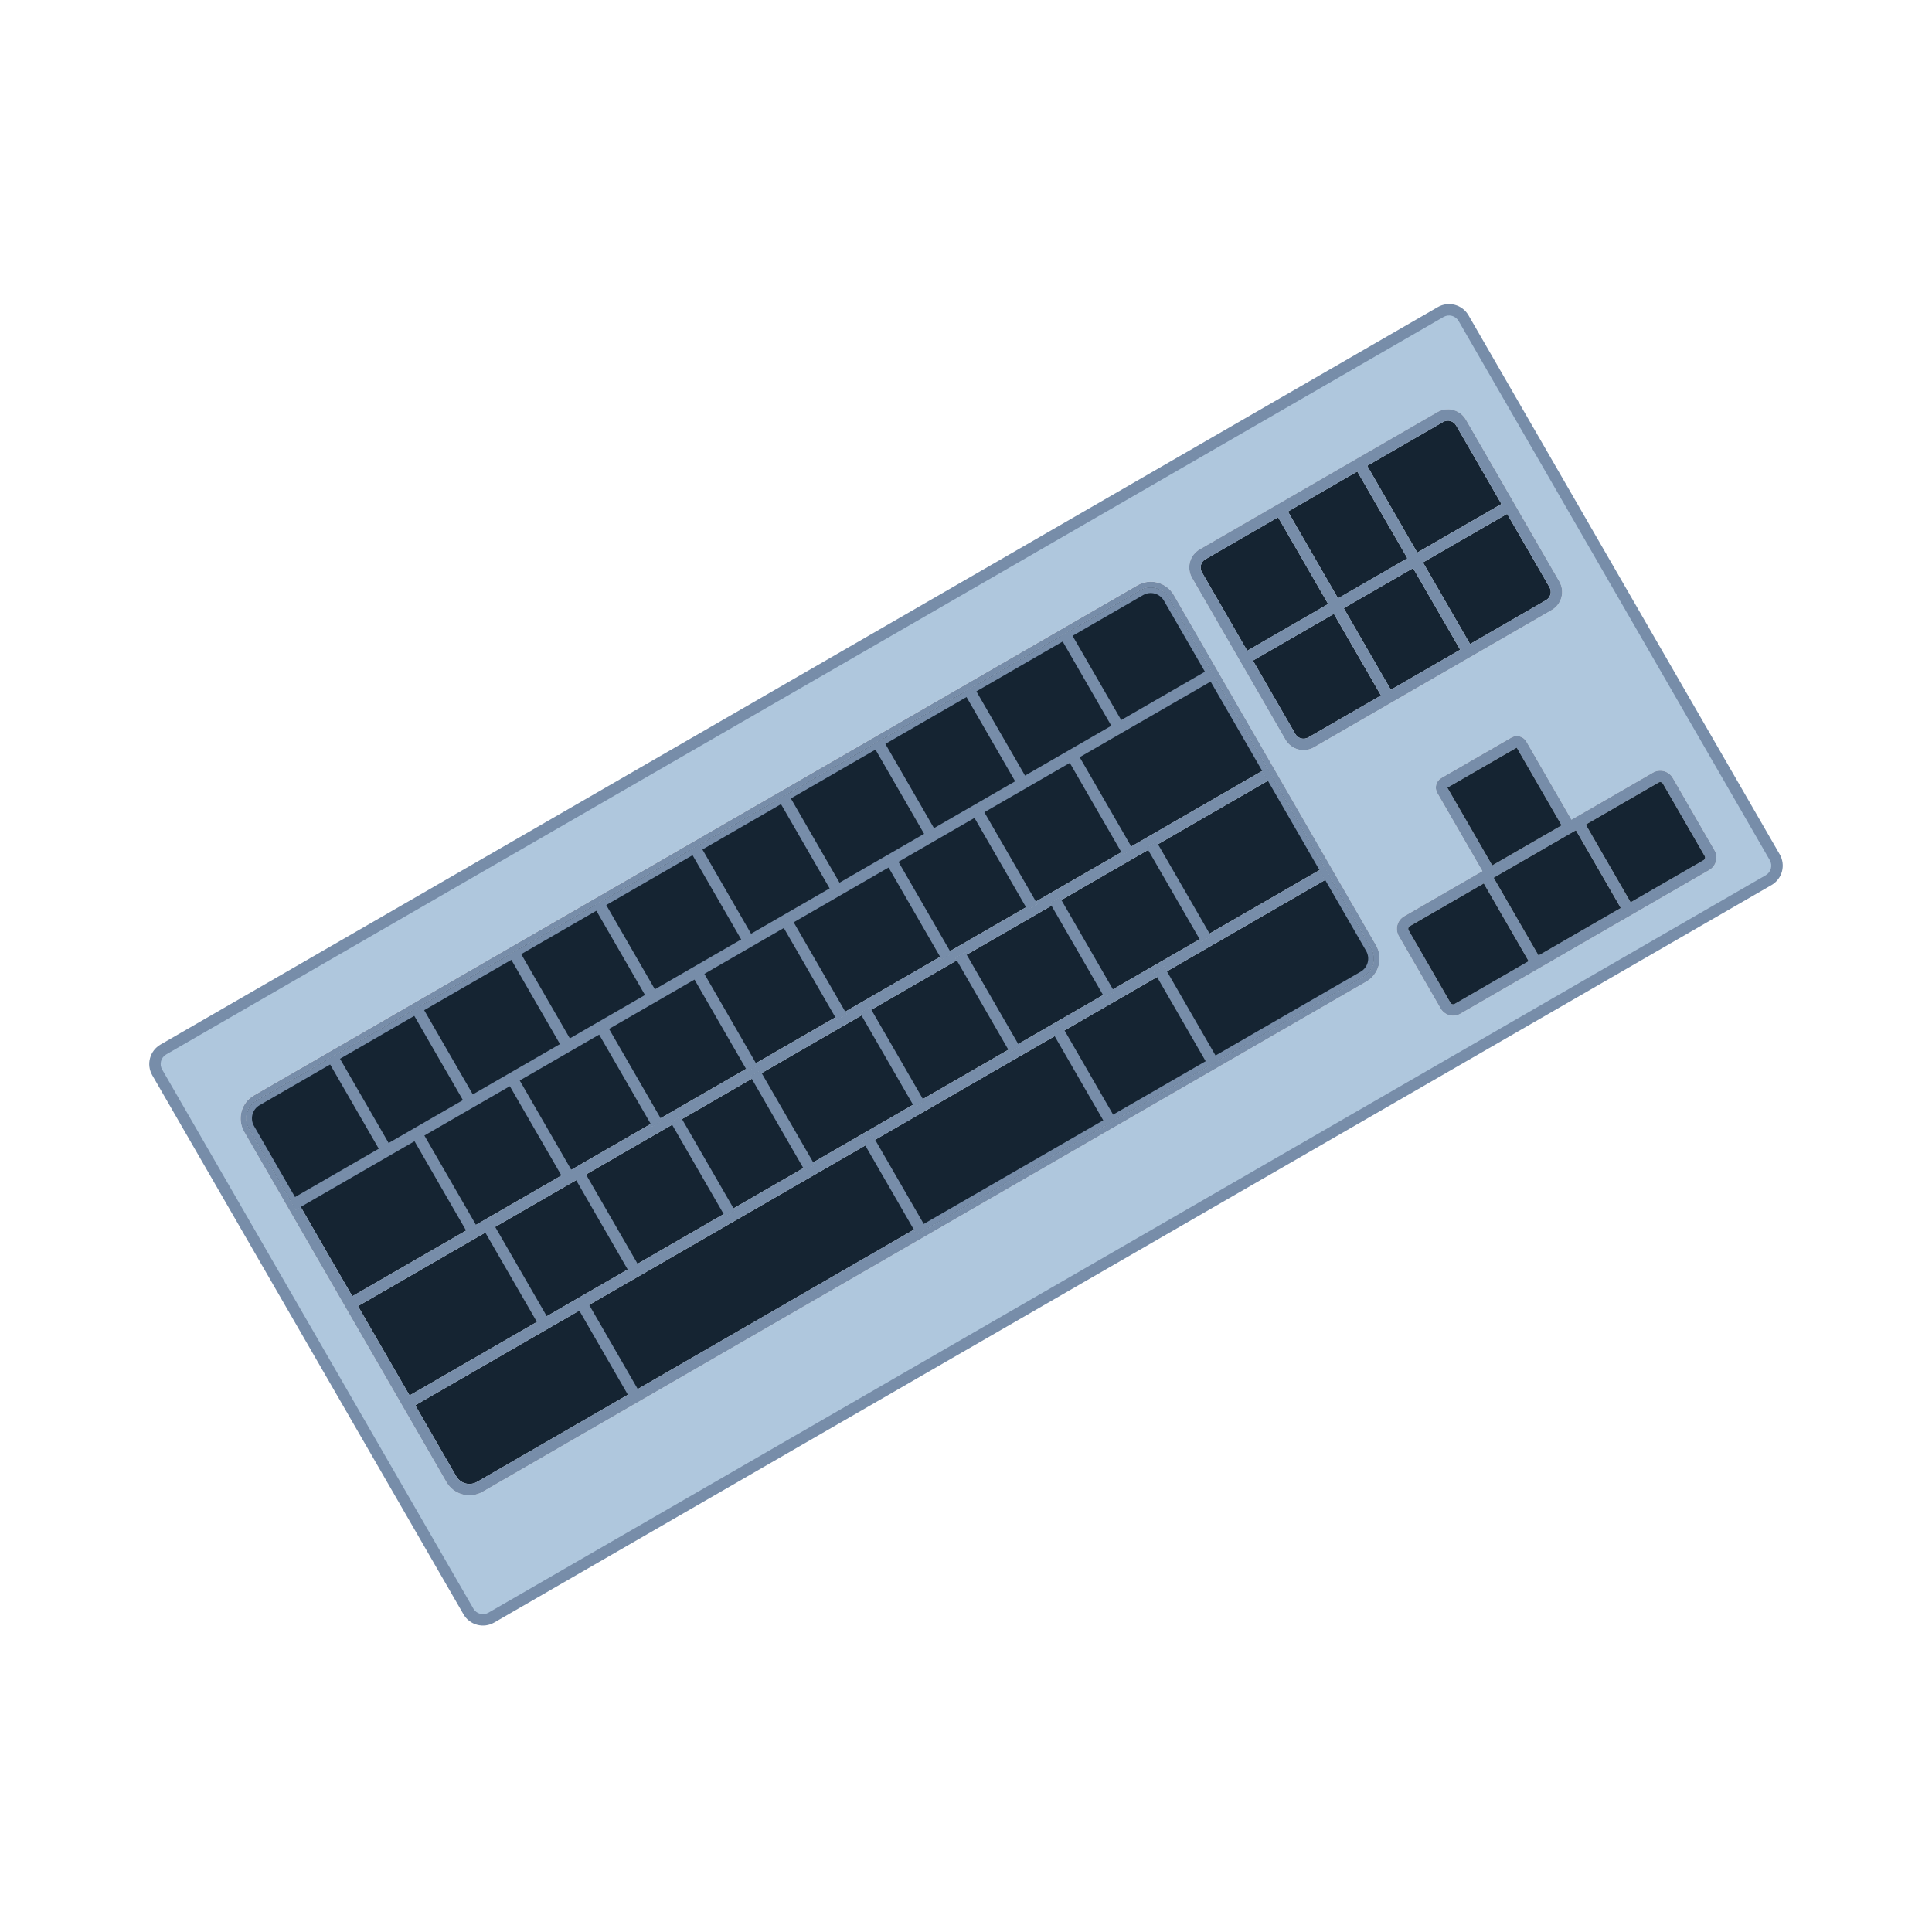<svg width="600" height="600" viewBox="0 0 600 600" fill="none" xmlns="http://www.w3.org/2000/svg">
<path d="M437.832 287.625C437.611 287.753 437.45 287.963 437.384 288.21C437.318 288.456 437.352 288.719 437.48 288.94L450.451 311.407C450.579 311.628 450.789 311.789 451.036 311.855C451.282 311.921 451.545 311.887 451.766 311.759L474.734 298.498L460.8 274.365L437.832 287.625ZM437.832 287.625C437.611 287.753 437.45 287.963 437.384 288.21C437.318 288.456 437.352 288.719 437.48 288.94L450.451 311.407C450.579 311.628 450.789 311.789 451.036 311.855C451.282 311.921 451.545 311.887 451.766 311.759L474.734 298.498L460.8 274.365L437.832 287.625ZM437.832 287.625C437.611 287.753 437.45 287.963 437.384 288.21C437.318 288.456 437.352 288.719 437.48 288.94L450.451 311.407C450.579 311.628 450.789 311.789 451.036 311.855C451.282 311.921 451.545 311.887 451.766 311.759L474.734 298.498L460.8 274.365L437.832 287.625ZM515.11 243.009L492.474 256.078L506.408 280.211L529.043 267.143C529.264 267.015 529.426 266.805 529.492 266.558C529.558 266.312 529.523 266.049 529.396 265.828L516.424 243.361C516.297 243.14 516.086 242.979 515.84 242.913C515.593 242.847 515.331 242.881 515.11 243.009ZM463.867 272.594L477.801 296.728L503.361 281.971L489.427 257.837L463.867 272.594ZM437.832 287.625C437.611 287.753 437.45 287.963 437.384 288.21C437.318 288.456 437.352 288.719 437.48 288.94L450.451 311.407C450.579 311.628 450.789 311.789 451.036 311.855C451.282 311.921 451.545 311.887 451.766 311.759L474.734 298.498L460.8 274.365L437.832 287.625ZM437.832 287.625C437.611 287.753 437.45 287.963 437.384 288.21C437.318 288.456 437.352 288.719 437.48 288.94L450.451 311.407C450.579 311.628 450.789 311.789 451.036 311.855C451.282 311.921 451.545 311.887 451.766 311.759L474.734 298.498L460.8 274.365L437.832 287.625ZM449.494 244.618L463.431 268.756L484.967 256.322L471.031 232.183L449.494 244.618ZM463.867 272.594L477.801 296.728L503.361 281.971L489.427 257.837L463.867 272.594ZM515.11 243.009L492.474 256.078L506.408 280.211L529.043 267.143C529.264 267.015 529.426 266.805 529.492 266.558C529.558 266.312 529.523 266.049 529.396 265.828L516.424 243.361C516.297 243.14 516.086 242.979 515.84 242.913C515.593 242.847 515.331 242.881 515.11 243.009ZM515.11 243.009L492.474 256.078L506.408 280.211L529.043 267.143C529.264 267.015 529.426 266.805 529.492 266.558C529.558 266.312 529.523 266.049 529.396 265.828L516.424 243.361C516.297 243.14 516.086 242.979 515.84 242.913C515.593 242.847 515.331 242.881 515.11 243.009ZM463.867 272.594L477.801 296.728L503.361 281.971L489.427 257.837L463.867 272.594ZM449.494 244.618L463.431 268.756L484.967 256.322L471.031 232.183L449.494 244.618ZM437.832 287.625C437.611 287.753 437.45 287.963 437.384 288.21C437.318 288.456 437.352 288.719 437.48 288.94L450.451 311.407C450.579 311.628 450.789 311.789 451.036 311.855C451.282 311.921 451.545 311.887 451.766 311.759L474.734 298.498L460.8 274.365L437.832 287.625ZM437.832 287.625C437.611 287.753 437.45 287.963 437.384 288.21C437.318 288.456 437.352 288.719 437.48 288.94L450.451 311.407C450.579 311.628 450.789 311.789 451.036 311.855C451.282 311.921 451.545 311.887 451.766 311.759L474.734 298.498L460.8 274.365L437.832 287.625ZM449.494 244.618L463.431 268.756L484.967 256.322L471.031 232.183L449.494 244.618ZM463.867 272.594L477.801 296.728L503.361 281.971L489.427 257.837L463.867 272.594ZM515.11 243.009L492.474 256.078L506.408 280.211L529.043 267.143C529.264 267.015 529.426 266.805 529.492 266.558C529.558 266.312 529.523 266.049 529.396 265.828L516.424 243.361C516.297 243.14 516.086 242.979 515.84 242.913C515.593 242.847 515.331 242.881 515.11 243.009ZM389.109 205.16L402.261 227.938C402.652 228.616 403.297 229.111 404.053 229.314C404.809 229.516 405.615 229.41 406.292 229.019L428.862 215.988L414.235 190.653L389.109 205.16ZM374.341 173.676C373.663 174.068 373.168 174.713 372.965 175.469C372.763 176.225 372.869 177.03 373.26 177.708L387.333 202.082L412.468 187.57L396.92 160.64L374.341 173.676ZM399.977 158.875L415.531 185.815L437.068 173.381L421.514 146.441L399.977 158.875ZM448.152 131.061L424.591 144.664L440.145 171.604L466.283 156.514L452.21 132.14C452.018 131.803 451.76 131.507 451.452 131.269C451.145 131.032 450.793 130.857 450.418 130.756C450.043 130.655 449.652 130.629 449.266 130.679C448.881 130.729 448.509 130.855 448.173 131.049L448.152 131.061ZM441.906 174.677L456.533 200.012L480.125 186.392C480.803 186 481.297 185.356 481.5 184.6C481.702 183.843 481.596 183.038 481.205 182.36L468.054 159.581L441.906 174.677ZM417.302 188.883L431.929 214.217L453.466 201.783L438.839 176.448L417.302 188.883ZM389.099 205.165L402.251 227.944C402.642 228.622 403.287 229.117 404.043 229.32C404.799 229.522 405.604 229.416 406.282 229.025L428.852 215.994L414.224 190.659L389.099 205.165ZM374.33 173.682C373.652 174.074 373.158 174.718 372.955 175.475C372.753 176.231 372.859 177.036 373.25 177.714L387.322 202.088L412.458 187.576L396.91 160.646L374.33 173.682ZM399.967 158.881L415.521 185.821L437.058 173.387L421.504 146.447L399.967 158.881ZM448.142 131.067L424.591 144.664L440.145 171.604L466.283 156.514L452.21 132.14C452.018 131.803 451.76 131.507 451.452 131.269C451.145 131.032 450.793 130.857 450.418 130.756C450.043 130.655 449.652 130.629 449.266 130.679C448.881 130.729 448.509 130.855 448.173 131.049L448.142 131.067ZM441.896 174.683L456.523 200.018L480.125 186.392C480.803 186 481.297 185.356 481.5 184.6C481.702 183.843 481.596 183.038 481.205 182.36L468.054 159.581L441.896 174.683ZM417.292 188.888L431.919 214.223L453.456 201.789L438.828 176.454L417.292 188.888ZM515.11 243.009L492.474 256.078L506.408 280.211L529.043 267.143C529.264 267.015 529.426 266.805 529.492 266.558C529.558 266.312 529.523 266.049 529.396 265.828L516.424 243.361C516.297 243.14 516.086 242.979 515.84 242.913C515.593 242.847 515.331 242.881 515.11 243.009ZM463.867 272.594L477.801 296.728L503.361 281.971L489.427 257.837L463.867 272.594ZM449.494 244.618L463.431 268.756L484.967 256.322L471.031 232.183L449.494 244.618ZM437.832 287.625C437.611 287.753 437.45 287.963 437.384 288.21C437.318 288.456 437.352 288.719 437.48 288.94L450.451 311.407C450.579 311.628 450.789 311.789 451.036 311.855C451.282 311.921 451.545 311.887 451.766 311.759L474.734 298.498L460.8 274.365L437.832 287.625ZM437.832 287.625C437.611 287.753 437.45 287.963 437.384 288.21C437.318 288.456 437.352 288.719 437.48 288.94L450.451 311.407C450.579 311.628 450.789 311.789 451.036 311.855C451.282 311.921 451.545 311.887 451.766 311.759L474.734 298.498L460.8 274.365L437.832 287.625ZM449.494 244.618L463.431 268.756L484.967 256.322L471.031 232.183L449.494 244.618ZM463.867 272.594L477.801 296.728L503.361 281.971L489.427 257.837L463.867 272.594ZM515.11 243.009L492.474 256.078L506.408 280.211L529.043 267.143C529.264 267.015 529.426 266.805 529.492 266.558C529.558 266.312 529.523 266.049 529.396 265.828L516.424 243.361C516.297 243.14 516.086 242.979 515.84 242.913C515.593 242.847 515.331 242.881 515.11 243.009ZM389.109 205.16L402.261 227.938C402.652 228.616 403.297 229.111 404.053 229.314C404.809 229.516 405.615 229.41 406.292 229.019L428.862 215.988L414.235 190.653L389.109 205.16ZM374.341 173.676C373.663 174.068 373.168 174.713 372.965 175.469C372.763 176.225 372.869 177.03 373.26 177.708L387.333 202.082L412.468 187.57L396.92 160.64L374.341 173.676ZM399.977 158.875L415.531 185.815L437.068 173.381L421.514 146.441L399.977 158.875ZM448.152 131.061L424.591 144.664L440.145 171.604L466.283 156.514L452.21 132.14C452.018 131.803 451.76 131.507 451.452 131.269C451.145 131.032 450.793 130.857 450.418 130.756C450.043 130.655 449.652 130.629 449.266 130.679C448.881 130.729 448.509 130.855 448.173 131.049L448.152 131.061ZM441.906 174.677L456.533 200.012L480.125 186.392C480.803 186 481.297 185.356 481.5 184.6C481.702 183.843 481.596 183.038 481.205 182.36L468.054 159.581L441.906 174.677ZM417.302 188.883L431.929 214.217L453.466 201.783L438.839 176.448L417.302 188.883ZM389.099 205.165L402.251 227.944C402.642 228.622 403.287 229.117 404.043 229.32C404.799 229.522 405.604 229.416 406.282 229.025L428.852 215.994L414.224 190.659L389.099 205.165ZM374.33 173.682C373.652 174.074 373.158 174.718 372.955 175.475C372.753 176.231 372.859 177.036 373.25 177.714L387.322 202.088L412.458 187.576L396.91 160.646L374.33 173.682ZM399.967 158.881L415.521 185.821L437.058 173.387L421.504 146.447L399.967 158.881ZM448.142 131.067L424.591 144.664L440.145 171.604L466.283 156.514L452.21 132.14C452.018 131.803 451.76 131.507 451.452 131.269C451.145 131.032 450.793 130.857 450.418 130.756C450.043 130.655 449.652 130.629 449.266 130.679C448.881 130.729 448.509 130.855 448.173 131.049L448.142 131.067ZM441.896 174.683L456.523 200.018L480.125 186.392C480.803 186 481.297 185.356 481.5 184.6C481.702 183.843 481.596 183.038 481.205 182.36L468.054 159.581L441.896 174.683ZM417.292 188.888L431.919 214.223L453.456 201.789L438.828 176.454L417.292 188.888ZM515.11 243.009L492.474 256.078L506.408 280.211L529.043 267.143C529.264 267.015 529.426 266.805 529.492 266.558C529.558 266.312 529.523 266.049 529.396 265.828L516.424 243.361C516.297 243.14 516.086 242.979 515.84 242.913C515.593 242.847 515.331 242.881 515.11 243.009ZM463.867 272.594L477.801 296.728L503.361 281.971L489.427 257.837L463.867 272.594ZM449.494 244.618L463.431 268.756L484.967 256.322L471.031 232.183L449.494 244.618ZM437.832 287.625C437.611 287.753 437.45 287.963 437.384 288.21C437.318 288.456 437.352 288.719 437.48 288.94L450.451 311.407C450.579 311.628 450.789 311.789 451.036 311.855C451.282 311.921 451.545 311.887 451.766 311.759L474.734 298.498L460.8 274.365L437.832 287.625ZM437.832 287.625C437.611 287.753 437.45 287.963 437.384 288.21C437.318 288.456 437.352 288.719 437.48 288.94L450.451 311.407C450.579 311.628 450.789 311.789 451.036 311.855C451.282 311.921 451.545 311.887 451.766 311.759L474.734 298.498L460.8 274.365L437.832 287.625ZM417.312 188.877L431.939 214.212L453.476 201.777L438.849 176.442L417.312 188.877ZM449.482 244.597L463.431 268.756L484.967 256.322L471.031 232.183L449.482 244.597ZM463.856 272.573L477.789 296.707L503.349 281.95L489.427 257.837L463.856 272.573ZM389.109 205.16L402.261 227.938C402.652 228.616 403.297 229.111 404.053 229.314C404.809 229.516 405.615 229.41 406.292 229.019L428.862 215.988L414.235 190.653L389.109 205.16ZM374.341 173.676C373.663 174.068 373.168 174.713 372.965 175.469C372.763 176.225 372.869 177.03 373.26 177.708L387.333 202.082L412.468 187.57L396.92 160.64L374.341 173.676ZM399.977 158.875L415.531 185.815L437.068 173.381L421.514 146.441L399.977 158.875ZM448.152 131.061L424.591 144.664L440.145 171.604L466.283 156.514L452.21 132.14C452.018 131.803 451.76 131.507 451.452 131.269C451.145 131.032 450.793 130.857 450.418 130.756C450.043 130.655 449.652 130.629 449.266 130.679C448.881 130.729 448.509 130.855 448.173 131.049L448.152 131.061ZM441.906 174.677L456.533 200.012L480.125 186.392C480.803 186 481.297 185.356 481.5 184.6C481.702 183.843 481.596 183.038 481.205 182.36L468.054 159.581L441.906 174.677ZM515.1 243.015L492.474 256.078L506.408 280.211L529.043 267.143C529.264 267.015 529.426 266.805 529.492 266.558C529.558 266.312 529.523 266.049 529.396 265.828L516.424 243.361C516.297 243.14 516.086 242.979 515.84 242.913C515.593 242.847 515.331 242.881 515.11 243.009L515.1 243.015ZM441.906 174.677L456.533 200.012L480.125 186.392C480.803 186 481.297 185.356 481.5 184.6C481.702 183.843 481.596 183.038 481.205 182.36L468.054 159.581L441.906 174.677ZM448.173 131.049L424.591 144.664L440.145 171.604L466.283 156.514L452.21 132.14C452.018 131.803 451.76 131.507 451.452 131.269C451.145 131.032 450.793 130.857 450.418 130.756C450.043 130.655 449.652 130.629 449.266 130.679C448.881 130.729 448.509 130.855 448.173 131.049ZM417.322 188.871L431.949 214.206L453.486 201.771L438.859 176.436L417.322 188.871ZM389.12 205.154L402.271 227.933C402.662 228.61 403.307 229.105 404.063 229.308C404.819 229.51 405.625 229.404 406.303 229.013L428.872 215.982L414.245 190.647L389.12 205.154ZM374.351 173.671C373.673 174.062 373.178 174.707 372.976 175.463C372.773 176.219 372.879 177.024 373.271 177.702L387.343 202.076L412.478 187.564L396.93 160.634L374.351 173.671ZM399.987 158.869L415.541 185.809L437.078 173.375L421.524 146.435L399.987 158.869ZM515.122 243.029L492.486 256.098L506.419 280.232L529.055 267.163C529.276 267.036 529.437 266.825 529.503 266.579C529.57 266.332 529.535 266.07 529.407 265.849L516.424 243.361C516.297 243.14 516.086 242.979 515.84 242.913C515.593 242.847 515.331 242.881 515.11 243.009L515.122 243.029ZM463.879 272.614L477.813 296.748L503.373 281.991L489.427 257.837L463.879 272.614ZM449.506 244.638L463.431 268.756L484.967 256.322L471.031 232.183L449.506 244.638ZM437.832 287.625C437.611 287.753 437.45 287.963 437.384 288.21C437.318 288.456 437.352 288.719 437.48 288.94L450.451 311.407C450.579 311.628 450.789 311.789 451.036 311.855C451.282 311.921 451.545 311.887 451.766 311.759L474.734 298.498L460.8 274.365L437.832 287.625ZM437.832 287.625C437.611 287.753 437.45 287.963 437.384 288.21C437.318 288.456 437.352 288.719 437.48 288.94L450.451 311.407C450.579 311.628 450.789 311.789 451.036 311.855C451.282 311.921 451.545 311.887 451.766 311.759L474.734 298.498L460.8 274.365L437.832 287.625ZM389.109 205.16L402.261 227.938C402.652 228.616 403.297 229.111 404.053 229.314C404.809 229.516 405.615 229.41 406.292 229.019L428.862 215.988L414.235 190.653L389.109 205.16ZM374.341 173.676C373.663 174.068 373.168 174.713 372.965 175.469C372.763 176.225 372.869 177.03 373.26 177.708L387.333 202.082L412.468 187.57L396.92 160.64L374.341 173.676ZM399.977 158.875L415.531 185.815L437.068 173.381L421.514 146.441L399.977 158.875ZM417.302 188.883L431.929 214.217L453.466 201.783L438.839 176.448L417.302 188.883ZM449.472 244.603L463.42 268.762L484.957 256.328L471.021 232.189L449.472 244.603ZM463.845 272.579L477.779 296.713L503.339 281.956L489.417 257.843L463.845 272.579ZM448.173 131.049L424.591 144.664L440.145 171.604L466.283 156.514L452.21 132.14C452.018 131.803 451.76 131.507 451.452 131.269C451.145 131.032 450.793 130.857 450.418 130.756C450.043 130.655 449.652 130.629 449.266 130.679C448.881 130.729 448.509 130.855 448.173 131.049ZM441.926 174.666L456.553 200.001L480.125 186.392C480.803 186 481.297 185.356 481.5 184.6C481.702 183.843 481.596 183.038 481.205 182.36L468.054 159.581L441.926 174.666ZM515.12 243.003L492.474 256.078L506.408 280.211L529.043 267.143C529.264 267.015 529.426 266.805 529.492 266.558C529.558 266.312 529.523 266.049 529.396 265.828L516.424 243.361C516.297 243.14 516.086 242.979 515.84 242.913C515.593 242.847 515.331 242.881 515.11 243.009L515.12 243.003ZM441.926 174.666L456.553 200.001L480.125 186.392C480.803 186 481.297 185.356 481.5 184.6C481.702 183.843 481.596 183.038 481.205 182.36L468.054 159.581L441.926 174.666ZM448.173 131.049L424.591 144.664L440.145 171.604L466.283 156.514L452.21 132.14C452.018 131.803 451.76 131.507 451.452 131.269C451.145 131.032 450.793 130.857 450.418 130.756C450.043 130.655 449.652 130.629 449.266 130.679C448.881 130.729 448.509 130.855 448.173 131.049ZM417.322 188.871L431.949 214.206L453.486 201.771L438.859 176.436L417.322 188.871ZM399.998 158.863L415.552 185.804L437.088 173.369L421.534 146.429L399.998 158.863ZM389.12 205.154L402.271 227.933C402.662 228.61 403.307 229.105 404.063 229.308C404.819 229.51 405.625 229.404 406.303 229.013L428.872 215.982L414.245 190.647L389.12 205.154ZM374.351 173.671C373.673 174.062 373.178 174.707 372.976 175.463C372.773 176.219 372.879 177.024 373.271 177.702L387.343 202.076L412.478 187.564L396.93 160.634L374.351 173.671ZM515.122 243.029L492.486 256.098L506.419 280.232L529.055 267.163C529.276 267.036 529.437 266.825 529.503 266.579C529.57 266.332 529.535 266.07 529.407 265.849L516.424 243.361C516.297 243.14 516.086 242.979 515.84 242.913C515.593 242.847 515.331 242.881 515.11 243.009L515.122 243.029ZM463.879 272.614L477.813 296.748L503.373 281.991L489.427 257.837L463.879 272.614ZM449.506 244.638L463.431 268.756L484.967 256.322L471.031 232.183L449.506 244.638ZM437.832 287.625C437.611 287.753 437.45 287.963 437.384 288.21C437.318 288.456 437.352 288.719 437.48 288.94L450.451 311.407C450.579 311.628 450.789 311.789 451.036 311.855C451.282 311.921 451.545 311.887 451.766 311.759L474.734 298.498L460.8 274.365L437.832 287.625ZM437.832 287.625C437.611 287.753 437.45 287.963 437.384 288.21C437.318 288.456 437.352 288.719 437.48 288.94L450.451 311.407C450.579 311.628 450.789 311.789 451.036 311.855C451.282 311.921 451.545 311.887 451.766 311.759L474.734 298.498L460.8 274.365L437.832 287.625ZM374.339 173.65C373.661 174.042 373.166 174.686 372.964 175.442C372.761 176.198 372.867 177.004 373.259 177.682L387.331 202.056L412.467 187.544L396.93 160.634L374.339 173.65ZM389.108 205.133L402.271 227.933C402.662 228.61 403.307 229.105 404.063 229.308C404.819 229.51 405.625 229.404 406.303 229.013L428.872 215.982L414.245 190.647L389.108 205.133ZM399.986 158.843L415.54 185.783L437.076 173.349L421.534 146.429L399.986 158.843ZM417.311 188.85L431.949 214.206L453.486 201.771L438.859 176.436L417.311 188.85ZM449.481 244.571L463.441 268.75L484.978 256.316L471.041 232.177L449.481 244.571ZM463.854 272.547L477.788 296.681L503.347 281.924L489.437 257.831L463.854 272.547ZM448.173 131.049L424.591 144.664L440.145 171.604L466.283 156.514L452.21 132.14C452.018 131.803 451.76 131.507 451.452 131.269C451.145 131.032 450.793 130.857 450.418 130.756C450.043 130.655 449.652 130.629 449.266 130.679C448.881 130.729 448.509 130.855 448.173 131.049ZM441.926 174.666L456.553 200.001L480.125 186.392C480.803 186 481.297 185.356 481.5 184.6C481.702 183.843 481.596 183.038 481.205 182.36L468.054 159.581L441.926 174.666ZM515.12 243.003L492.474 256.078L506.408 280.211L529.043 267.143C529.264 267.015 529.426 266.805 529.492 266.558C529.558 266.312 529.523 266.049 529.396 265.828L516.424 243.361C516.297 243.14 516.086 242.979 515.84 242.913C515.593 242.847 515.331 242.881 515.11 243.009L515.12 243.003ZM456.543 200.006L480.125 186.392C480.803 186 481.297 185.356 481.5 184.6C481.702 183.843 481.596 183.038 481.205 182.36L468.054 159.581L441.916 174.672L456.543 200.006ZM448.173 131.049L424.591 144.664L440.145 171.604L466.283 156.514L452.21 132.14C452.018 131.803 451.76 131.507 451.452 131.269C451.145 131.032 450.793 130.857 450.418 130.756C450.043 130.655 449.652 130.629 449.266 130.679C448.881 130.729 448.509 130.855 448.173 131.049ZM431.939 214.212L453.476 201.777L438.849 176.442L417.312 188.877L431.939 214.212ZM415.541 185.809L437.078 173.375L421.524 146.435L399.987 158.869L415.541 185.809ZM402.261 227.938C402.652 228.616 403.297 229.111 404.053 229.314C404.809 229.516 405.615 229.41 406.292 229.019L428.862 215.988L414.235 190.653L389.109 205.16L402.261 227.938ZM373.272 177.729L387.344 202.103L412.48 187.591L396.92 160.64L374.351 173.671C374.013 173.864 373.716 174.122 373.478 174.431C373.241 174.74 373.066 175.092 372.965 175.469C372.865 175.845 372.839 176.237 372.891 176.624C372.943 177.01 373.07 177.382 373.266 177.718L373.272 177.729ZM515.11 243.009L492.474 256.078L506.408 280.211L529.043 267.143C529.264 267.015 529.426 266.805 529.492 266.558C529.558 266.312 529.523 266.049 529.396 265.828L516.424 243.361C516.297 243.14 516.086 242.979 515.84 242.913C515.593 242.847 515.331 242.881 515.11 243.009ZM477.801 296.728L503.361 281.971L489.427 257.837L463.867 272.594L477.801 296.728ZM471.031 232.183L449.494 244.618L463.431 268.756L484.967 256.322L471.031 232.183ZM437.48 288.94L450.451 311.407C450.579 311.628 450.789 311.789 451.036 311.855C451.282 311.921 451.545 311.887 451.766 311.759L474.734 298.498L460.8 274.365L437.832 287.625C437.611 287.753 437.45 287.963 437.384 288.21C437.318 288.456 437.352 288.719 437.48 288.94ZM447.388 96.918L50.724 325.932C50.133 326.273 49.614 326.727 49.198 327.268C48.782 327.809 48.477 328.427 48.3 329.086C48.123 329.746 48.077 330.433 48.166 331.11C48.255 331.787 48.477 332.44 48.818 333.031L145.485 500.463C145.827 501.055 146.281 501.573 146.823 501.988C147.364 502.404 147.983 502.708 148.642 502.885C149.302 503.061 149.989 503.105 150.666 503.016C151.343 502.926 151.995 502.704 152.586 502.362L549.276 273.333C549.867 272.992 550.386 272.539 550.802 271.997C551.218 271.456 551.523 270.838 551.7 270.179C551.877 269.52 551.923 268.832 551.834 268.155C551.745 267.478 551.523 266.826 551.182 266.234L454.515 98.802C454.172 98.208 453.716 97.689 453.171 97.272C452.627 96.856 452.006 96.552 451.344 96.377C450.681 96.202 449.991 96.159 449.312 96.252C448.633 96.345 447.979 96.572 447.388 96.918ZM138.641 460.275L75.814 351.456C74.718 349.558 74.421 347.303 74.989 345.185C75.556 343.068 76.941 341.263 78.839 340.168L353.265 181.727C355.163 180.641 357.414 180.351 359.525 180.92C361.636 181.49 363.435 182.873 364.529 184.767L427.355 293.586C428.439 295.479 428.731 297.724 428.166 299.831C427.601 301.938 426.226 303.737 424.341 304.834L149.915 463.274C148.021 464.368 145.771 464.666 143.658 464.104C141.545 463.541 139.741 462.165 138.641 460.275ZM513.339 239.942C514.374 239.346 515.603 239.185 516.756 239.494C517.909 239.803 518.893 240.557 519.491 241.59L532.463 264.058C533.058 265.092 533.219 266.321 532.91 267.474C532.601 268.628 531.847 269.612 530.814 270.21L453.536 314.826C452.502 315.422 451.273 315.583 450.119 315.274C448.966 314.965 447.982 314.211 447.384 313.178L434.413 290.711C433.817 289.676 433.656 288.447 433.965 287.294C434.274 286.14 435.028 285.157 436.061 284.558L460.364 270.527L446.359 246.271C445.909 245.488 445.788 244.559 446.021 243.687C446.255 242.815 446.825 242.071 447.606 241.618L469.378 229.048C470.16 228.598 471.089 228.477 471.962 228.71C472.834 228.944 473.578 229.514 474.03 230.295L488.035 254.551L513.339 239.942ZM484.272 180.589C485.133 182.08 485.367 183.853 484.921 185.516C484.475 187.18 483.387 188.598 481.896 189.459L408.074 232.08C406.582 232.941 404.81 233.174 403.146 232.729C401.483 232.283 400.065 231.195 399.204 229.703L370.209 179.483C369.348 177.992 369.115 176.22 369.561 174.556C370.006 172.893 371.095 171.475 372.586 170.614L446.408 127.992C447.899 127.131 449.672 126.898 451.335 127.344C452.998 127.789 454.417 128.878 455.278 130.369L484.272 180.589ZM529.401 265.839L516.424 243.361C516.297 243.14 516.086 242.979 515.84 242.913C515.593 242.847 515.331 242.881 515.11 243.009L492.474 256.078L506.408 280.211L529.043 267.143C529.264 267.015 529.426 266.805 529.492 266.558C529.558 266.312 529.523 266.049 529.396 265.828L529.401 265.839ZM456.543 200.006L480.125 186.392C480.803 186 481.297 185.356 481.5 184.6C481.702 183.843 481.596 183.038 481.205 182.36L468.054 159.581L441.916 174.672L456.543 200.006ZM448.173 131.049L424.591 144.664L440.145 171.604L466.283 156.514L452.21 132.14C452.018 131.803 451.76 131.507 451.452 131.269C451.145 131.032 450.793 130.857 450.418 130.756C450.043 130.655 449.652 130.629 449.266 130.679C448.881 130.729 448.509 130.855 448.173 131.049ZM477.801 296.728L503.361 281.971L489.427 257.837L463.867 272.594L477.801 296.728ZM471.031 232.183L449.494 244.618L463.431 268.756L484.967 256.322L471.031 232.183ZM431.939 214.212L453.476 201.777L438.849 176.442L417.312 188.877L431.939 214.212ZM415.541 185.809L437.078 173.375L421.524 146.435L399.987 158.869L415.541 185.809ZM402.261 227.938C402.652 228.616 403.297 229.111 404.053 229.314C404.809 229.516 405.615 229.41 406.292 229.019L428.862 215.988L414.235 190.653L389.109 205.16L402.261 227.938ZM373.272 177.729L387.344 202.103L412.48 187.591L396.92 160.64L374.351 173.671C374.013 173.864 373.716 174.122 373.478 174.431C373.241 174.74 373.066 175.092 372.965 175.469C372.865 175.845 372.839 176.237 372.891 176.624C372.943 177.01 373.07 177.382 373.266 177.718L373.272 177.729ZM437.486 288.95L450.457 311.417C450.585 311.638 450.795 311.799 451.041 311.865C451.288 311.931 451.551 311.897 451.772 311.769L474.74 298.509L460.8 274.365L437.832 287.625C437.611 287.753 437.45 287.963 437.384 288.21C437.318 288.456 437.352 288.719 437.48 288.94L437.486 288.95ZM283.817 381.89L284.702 383.424L423.462 303.311C424.94 302.448 426.018 301.036 426.461 299.383C426.904 297.729 426.677 295.968 425.827 294.481L362.995 185.652C362.136 184.165 360.724 183.079 359.067 182.631C357.409 182.183 355.642 182.409 354.151 183.261L79.725 341.701C78.233 342.562 77.145 343.98 76.699 345.644C76.254 347.307 76.487 349.08 77.348 350.571L91.86 375.706L93.394 374.821L109.408 402.559L202.093 349.047L202.518 349.783L205.585 348.012L205.16 347.276L231.697 331.955L232.122 332.691L235.189 330.92L234.764 330.184L259.434 315.941L259.859 316.677L262.926 314.906L262.501 314.17L291.972 297.155L292.397 297.891L295.464 296.121L295.039 295.384L318.646 281.755L319.071 282.491L322.138 280.72L321.713 279.984L348.25 264.663L348.675 265.399L351.742 263.629L351.317 262.892L391.988 239.411L393.759 242.478L359.621 262.188L359.199 261.457L356.131 263.228L356.554 263.959L329.619 279.509L329.196 278.778L326.129 280.549L326.551 281.28L300.209 296.489L299.787 295.758L296.72 297.529L297.142 298.26L270.606 313.58L270.184 312.849L267.117 314.62L267.539 315.351L236.535 333.252L236.112 332.521L233.045 334.291L233.467 335.022L211.798 347.533L211.376 346.802L208.308 348.573L208.73 349.304L111.179 405.626L127.193 433.363L224.745 377.042L225.17 377.778L228.237 376.007L227.812 375.271L249.482 362.76L249.907 363.496L252.974 361.725L252.549 360.989L283.553 343.089L283.978 343.825L287.045 342.054L286.62 341.318L313.156 325.997L313.581 326.733L316.649 324.963L316.224 324.226L342.566 309.018L342.991 309.754L346.058 307.983L345.633 307.247L372.568 291.696L372.993 292.432L376.06 290.661L375.635 289.925L409.773 270.216L411.544 273.283L362.402 301.655L361.517 300.121L358.45 301.892L359.335 303.426L330.601 320.016L329.715 318.482L326.648 320.253L327.533 321.786L271.813 353.957L270.927 352.423L267.86 354.194L268.746 355.727L128.964 436.431L141.708 458.504C142.338 459.58 143.369 460.364 144.575 460.683C145.781 461.002 147.064 460.831 148.144 460.207L283.817 381.89ZM437.832 287.625C437.611 287.753 437.45 287.963 437.384 288.21C437.318 288.456 437.352 288.719 437.48 288.94L450.451 311.407C450.579 311.628 450.789 311.789 451.036 311.855C451.282 311.921 451.545 311.887 451.766 311.759L474.734 298.498L460.8 274.365L437.832 287.625ZM449.494 244.618L463.431 268.756L484.967 256.322L471.031 232.183L449.494 244.618ZM463.867 272.594L477.801 296.728L503.361 281.971L489.427 257.837L463.867 272.594ZM515.11 243.009L492.474 256.078L506.408 280.211L529.043 267.143C529.264 267.015 529.426 266.805 529.492 266.558C529.558 266.312 529.523 266.049 529.396 265.828L516.424 243.361C516.297 243.14 516.086 242.979 515.84 242.913C515.593 242.847 515.331 242.881 515.11 243.009ZM374.339 173.65C373.661 174.042 373.166 174.686 372.964 175.442C372.761 176.198 372.867 177.004 373.259 177.682L387.331 202.056L412.467 187.544L396.93 160.634L374.339 173.65ZM389.108 205.133L402.271 227.933C402.662 228.61 403.307 229.105 404.063 229.308C404.819 229.51 405.625 229.404 406.303 229.013L428.872 215.982L414.245 190.647L389.108 205.133ZM399.986 158.843L415.54 185.783L437.076 173.349L421.534 146.429L399.986 158.843ZM417.311 188.85L431.949 214.206L453.486 201.771L438.859 176.436L417.311 188.85ZM448.173 131.049L424.591 144.664L440.145 171.604L466.283 156.514L452.21 132.14C452.018 131.803 451.76 131.507 451.452 131.269C451.145 131.032 450.793 130.857 450.418 130.756C450.043 130.655 449.652 130.629 449.266 130.679C448.881 130.729 448.509 130.855 448.173 131.049ZM441.926 174.666L456.553 200.001L480.125 186.392C480.803 186 481.297 185.356 481.5 184.6C481.702 183.843 481.596 183.038 481.205 182.36L468.054 159.581L441.926 174.666ZM515.12 243.003L492.474 256.078L506.408 280.211L529.043 267.143C529.264 267.015 529.426 266.805 529.492 266.558C529.558 266.312 529.523 266.049 529.396 265.828L516.424 243.361C516.297 243.14 516.086 242.979 515.84 242.913C515.593 242.847 515.331 242.881 515.11 243.009L515.12 243.003ZM441.926 174.666L456.553 200.001L480.125 186.392C480.803 186 481.297 185.356 481.5 184.6C481.702 183.843 481.596 183.038 481.205 182.36L468.054 159.581L441.926 174.666ZM448.173 131.049L424.591 144.664L440.145 171.604L466.283 156.514L452.21 132.14C452.018 131.803 451.76 131.507 451.452 131.269C451.145 131.032 450.793 130.857 450.418 130.756C450.043 130.655 449.652 130.629 449.266 130.679C448.881 130.729 448.509 130.855 448.173 131.049ZM463.889 272.608L477.823 296.742L503.383 281.985L489.437 257.831L463.889 272.608ZM449.516 244.632L463.441 268.75L484.978 256.316L471.041 232.177L449.516 244.632ZM417.346 188.912L431.949 214.206L453.486 201.771L438.859 176.436L417.346 188.912ZM400.021 158.904L415.575 185.844L437.112 173.41L421.534 146.429L400.021 158.904ZM389.143 205.194L402.271 227.933C402.662 228.61 403.307 229.105 404.063 229.308C404.819 229.51 405.625 229.404 406.303 229.013L428.872 215.982L414.245 190.647L389.143 205.194ZM374.374 173.711C373.697 174.103 373.202 174.748 372.999 175.504C372.797 176.26 372.903 177.065 373.294 177.743L387.366 202.117L412.502 187.605L396.93 160.634L374.374 173.711ZM437.867 287.687C437.646 287.814 437.485 288.024 437.419 288.271C437.353 288.517 437.388 288.78 437.515 289.001L450.487 311.468C450.614 311.689 450.824 311.85 451.071 311.916C451.317 311.983 451.58 311.948 451.801 311.82L474.769 298.56L460.8 274.365L437.867 287.687ZM437.867 287.687C437.646 287.814 437.485 288.024 437.419 288.271C437.353 288.517 437.388 288.78 437.515 289.001L450.487 311.468C450.614 311.689 450.824 311.85 451.071 311.916C451.317 311.983 451.58 311.948 451.801 311.82L474.769 298.56L460.8 274.365L437.867 287.687ZM449.53 244.679L463.431 268.756L484.967 256.322L471.031 232.183L449.53 244.679ZM463.903 272.655L477.836 296.789L503.396 282.032L489.427 257.837L463.903 272.655ZM515.145 243.07L492.509 256.139L506.443 280.273L529.079 267.204C529.3 267.076 529.461 266.866 529.527 266.62C529.593 266.373 529.559 266.111 529.431 265.89L516.424 243.361C516.297 243.14 516.086 242.979 515.84 242.913C515.593 242.847 515.331 242.881 515.11 243.009L515.145 243.07ZM389.109 205.16L402.261 227.938C402.652 228.616 403.297 229.111 404.053 229.314C404.809 229.516 405.615 229.41 406.292 229.019L428.862 215.988L414.235 190.653L389.109 205.16ZM374.341 173.676C373.663 174.068 373.168 174.713 372.965 175.469C372.763 176.225 372.869 177.03 373.26 177.708L387.333 202.082L412.468 187.57L396.92 160.64L374.341 173.676ZM399.977 158.875L415.531 185.815L437.068 173.381L421.514 146.441L399.977 158.875ZM417.302 188.883L431.929 214.217L453.466 201.783L438.839 176.448L417.302 188.883ZM448.173 131.049L424.591 144.664L440.145 171.604L466.283 156.514L452.21 132.14C452.018 131.803 451.76 131.507 451.452 131.269C451.145 131.032 450.793 130.857 450.418 130.756C450.043 130.655 449.652 130.629 449.266 130.679C448.881 130.729 448.509 130.855 448.173 131.049ZM441.926 174.666L456.553 200.001L480.125 186.392C480.803 186 481.297 185.356 481.5 184.6C481.702 183.843 481.596 183.038 481.205 182.36L468.054 159.581L441.926 174.666ZM515.12 243.003L492.474 256.078L506.408 280.211L529.043 267.143C529.264 267.015 529.426 266.805 529.492 266.558C529.558 266.312 529.523 266.049 529.396 265.828L516.424 243.361C516.297 243.14 516.086 242.979 515.84 242.913C515.593 242.847 515.331 242.881 515.11 243.009L515.12 243.003ZM441.926 174.666L456.553 200.001L480.125 186.392C480.803 186 481.297 185.356 481.5 184.6C481.702 183.843 481.596 183.038 481.205 182.36L468.054 159.581L441.926 174.666ZM448.173 131.049L424.591 144.664L440.145 171.604L466.283 156.514L452.21 132.14C452.018 131.803 451.76 131.507 451.452 131.269C451.145 131.032 450.793 130.857 450.418 130.756C450.043 130.655 449.652 130.629 449.266 130.679C448.881 130.729 448.509 130.855 448.173 131.049ZM463.889 272.608L477.823 296.742L503.383 281.985L489.437 257.831L463.889 272.608ZM449.516 244.632L463.441 268.75L484.978 256.316L471.041 232.177L449.516 244.632ZM417.346 188.912L431.949 214.206L453.486 201.771L438.859 176.436L417.346 188.912ZM389.143 205.194L402.271 227.933C402.662 228.61 403.307 229.105 404.063 229.308C404.819 229.51 405.625 229.404 406.303 229.013L428.872 215.982L414.245 190.647L389.143 205.194ZM374.374 173.711C373.697 174.103 373.202 174.748 372.999 175.504C372.797 176.26 372.903 177.065 373.294 177.743L387.366 202.117L412.502 187.605L396.93 160.634L374.374 173.711ZM400.011 158.91L415.565 185.85L437.102 173.416L421.524 146.435L400.011 158.91ZM437.867 287.687C437.646 287.814 437.485 288.024 437.419 288.271C437.353 288.517 437.388 288.78 437.515 289.001L450.487 311.468C450.614 311.689 450.824 311.85 451.071 311.916C451.317 311.983 451.58 311.948 451.801 311.82L474.769 298.56L460.8 274.365L437.867 287.687ZM437.867 287.687C437.646 287.814 437.485 288.024 437.419 288.271C437.353 288.517 437.388 288.78 437.515 289.001L450.487 311.468C450.614 311.689 450.824 311.85 451.071 311.916C451.317 311.983 451.58 311.948 451.801 311.82L474.769 298.56L460.8 274.365L437.867 287.687ZM449.53 244.679L463.431 268.756L484.967 256.322L471.031 232.183L449.53 244.679ZM463.903 272.655L477.836 296.789L503.396 282.032L489.427 257.837L463.903 272.655ZM515.145 243.07L492.509 256.139L506.443 280.273L529.079 267.204C529.3 267.076 529.461 266.866 529.527 266.62C529.593 266.373 529.559 266.111 529.431 265.89L516.424 243.361C516.297 243.14 516.086 242.979 515.84 242.913C515.593 242.847 515.331 242.881 515.11 243.009L515.145 243.07ZM417.312 188.877L431.939 214.212L453.476 201.777L438.849 176.442L417.312 188.877ZM389.109 205.16L402.261 227.938C402.652 228.616 403.297 229.111 404.053 229.314C404.809 229.516 405.615 229.41 406.292 229.019L428.862 215.988L414.235 190.653L389.109 205.16ZM374.341 173.676C373.663 174.068 373.168 174.713 372.965 175.469C372.763 176.225 372.869 177.03 373.26 177.708L387.333 202.082L412.468 187.57L396.92 160.64L374.341 173.676ZM399.977 158.875L415.531 185.815L437.068 173.381L421.514 146.441L399.977 158.875ZM448.152 131.061L424.591 144.664L440.145 171.604L466.283 156.514L452.21 132.14C452.018 131.803 451.76 131.507 451.452 131.269C451.145 131.032 450.793 130.857 450.418 130.756C450.043 130.655 449.652 130.629 449.266 130.679C448.881 130.729 448.509 130.855 448.173 131.049L448.152 131.061ZM441.906 174.677L456.533 200.012L480.125 186.392C480.803 186 481.297 185.356 481.5 184.6C481.702 183.843 481.596 183.038 481.205 182.36L468.054 159.581L441.906 174.677ZM389.099 205.165L402.251 227.944C402.642 228.622 403.287 229.117 404.043 229.32C404.799 229.522 405.604 229.416 406.282 229.025L428.852 215.994L414.224 190.659L389.099 205.165ZM374.33 173.682C373.652 174.074 373.158 174.718 372.955 175.475C372.753 176.231 372.859 177.036 373.25 177.714L387.322 202.088L412.458 187.576L396.91 160.646L374.33 173.682ZM399.967 158.881L415.521 185.821L437.058 173.387L421.504 146.447L399.967 158.881ZM448.142 131.067L424.591 144.664L440.145 171.604L466.283 156.514L452.21 132.14C452.018 131.803 451.76 131.507 451.452 131.269C451.145 131.032 450.793 130.857 450.418 130.756C450.043 130.655 449.652 130.629 449.266 130.679C448.881 130.729 448.509 130.855 448.173 131.049L448.142 131.067ZM515.101 243.041L492.486 256.098L506.419 280.232L529.055 267.163C529.276 267.036 529.437 266.825 529.503 266.579C529.57 266.332 529.535 266.07 529.407 265.849L516.424 243.361C516.297 243.14 516.086 242.979 515.84 242.913C515.593 242.847 515.331 242.881 515.11 243.009L515.101 243.041ZM441.907 174.704L456.523 200.018L480.125 186.392C480.803 186 481.297 185.356 481.5 184.6C481.702 183.843 481.596 183.038 481.205 182.36L468.054 159.581L441.907 174.704ZM463.867 272.594L477.801 296.728L503.361 281.971L489.427 257.837L463.867 272.594ZM449.494 244.618L463.431 268.756L484.967 256.322L471.031 232.183L449.494 244.618ZM417.324 188.897L431.939 214.212L453.476 201.777L438.849 176.442L417.324 188.897ZM437.832 287.625C437.611 287.753 437.45 287.963 437.384 288.21C437.318 288.456 437.352 288.719 437.48 288.94L450.451 311.407C450.579 311.628 450.789 311.789 451.036 311.855C451.282 311.921 451.545 311.887 451.766 311.759L474.734 298.498L460.8 274.365L437.832 287.625ZM437.832 287.625C437.611 287.753 437.45 287.963 437.384 288.21C437.318 288.456 437.352 288.719 437.48 288.94L450.451 311.407C450.579 311.628 450.789 311.789 451.036 311.855C451.282 311.921 451.545 311.887 451.766 311.759L474.734 298.498L460.8 274.365L437.832 287.625ZM449.494 244.618L463.431 268.756L484.967 256.322L471.031 232.183L449.494 244.618ZM463.867 272.594L477.801 296.728L503.361 281.971L489.427 257.837L463.867 272.594ZM515.11 243.009L492.474 256.078L506.408 280.211L529.043 267.143C529.264 267.015 529.426 266.805 529.492 266.558C529.558 266.312 529.523 266.049 529.396 265.828L516.424 243.361C516.297 243.14 516.086 242.979 515.84 242.913C515.593 242.847 515.331 242.881 515.11 243.009ZM389.109 205.16L402.261 227.938C402.652 228.616 403.297 229.111 404.053 229.314C404.809 229.516 405.615 229.41 406.292 229.019L428.862 215.988L414.235 190.653L389.109 205.16ZM374.341 173.676C373.663 174.068 373.168 174.713 372.965 175.469C372.763 176.225 372.869 177.03 373.26 177.708L387.333 202.082L412.468 187.57L396.92 160.64L374.341 173.676ZM399.977 158.875L415.531 185.815L437.068 173.381L421.514 146.441L399.977 158.875ZM448.152 131.061L424.591 144.664L440.145 171.604L466.283 156.514L452.21 132.14C452.018 131.803 451.76 131.507 451.452 131.269C451.145 131.032 450.793 130.857 450.418 130.756C450.043 130.655 449.652 130.629 449.266 130.679C448.881 130.729 448.509 130.855 448.173 131.049L448.152 131.061ZM441.906 174.677L456.533 200.012L480.125 186.392C480.803 186 481.297 185.356 481.5 184.6C481.702 183.843 481.596 183.038 481.205 182.36L468.054 159.581L441.906 174.677ZM417.302 188.883L431.929 214.217L453.466 201.783L438.839 176.448L417.302 188.883ZM389.099 205.165L402.251 227.944C402.642 228.622 403.287 229.117 404.043 229.32C404.799 229.522 405.604 229.416 406.282 229.025L428.852 215.994L414.224 190.659L389.099 205.165ZM374.33 173.682C373.652 174.074 373.158 174.718 372.955 175.475C372.753 176.231 372.859 177.036 373.25 177.714L387.322 202.088L412.458 187.576L396.91 160.646L374.33 173.682ZM399.967 158.881L415.521 185.821L437.058 173.387L421.504 146.447L399.967 158.881ZM448.142 131.067L424.591 144.664L440.145 171.604L466.283 156.514L452.21 132.14C452.018 131.803 451.76 131.507 451.452 131.269C451.145 131.032 450.793 130.857 450.418 130.756C450.043 130.655 449.652 130.629 449.266 130.679C448.881 130.729 448.509 130.855 448.173 131.049L448.142 131.067ZM441.896 174.683L456.523 200.018L480.125 186.392C480.803 186 481.297 185.356 481.5 184.6C481.702 183.843 481.596 183.038 481.205 182.36L468.054 159.581L441.896 174.683ZM417.292 188.888L431.919 214.223L453.456 201.789L438.828 176.454L417.292 188.888ZM515.11 243.009L492.474 256.078L506.408 280.211L529.043 267.143C529.264 267.015 529.426 266.805 529.492 266.558C529.558 266.312 529.523 266.049 529.396 265.828L516.424 243.361C516.297 243.14 516.086 242.979 515.84 242.913C515.593 242.847 515.331 242.881 515.11 243.009ZM463.867 272.594L477.801 296.728L503.361 281.971L489.427 257.837L463.867 272.594ZM449.494 244.618L463.431 268.756L484.967 256.322L471.031 232.183L449.494 244.618ZM437.832 287.625C437.611 287.753 437.45 287.963 437.384 288.21C437.318 288.456 437.352 288.719 437.48 288.94L450.451 311.407C450.579 311.628 450.789 311.789 451.036 311.855C451.282 311.921 451.545 311.887 451.766 311.759L474.734 298.498L460.8 274.365L437.832 287.625ZM437.832 287.625C437.611 287.753 437.45 287.963 437.384 288.21C437.318 288.456 437.352 288.719 437.48 288.94L450.451 311.407C450.579 311.628 450.789 311.789 451.036 311.855C451.282 311.921 451.545 311.887 451.766 311.759L474.734 298.498L460.8 274.365L437.832 287.625ZM449.494 244.618L463.431 268.756L484.967 256.322L471.031 232.183L449.494 244.618ZM463.867 272.594L477.801 296.728L503.361 281.971L489.427 257.837L463.867 272.594ZM515.11 243.009L492.474 256.078L506.408 280.211L529.043 267.143C529.264 267.015 529.426 266.805 529.492 266.558C529.558 266.312 529.523 266.049 529.396 265.828L516.424 243.361C516.297 243.14 516.086 242.979 515.84 242.913C515.593 242.847 515.331 242.881 515.11 243.009ZM389.109 205.16L402.261 227.938C402.652 228.616 403.297 229.111 404.053 229.314C404.809 229.516 405.615 229.41 406.292 229.019L428.862 215.988L414.235 190.653L389.109 205.16ZM374.341 173.676C373.663 174.068 373.168 174.713 372.965 175.469C372.763 176.225 372.869 177.03 373.26 177.708L387.333 202.082L412.468 187.57L396.92 160.64L374.341 173.676ZM399.977 158.875L415.531 185.815L437.068 173.381L421.514 146.441L399.977 158.875ZM448.152 131.061L424.591 144.664L440.145 171.604L466.283 156.514L452.21 132.14C452.018 131.803 451.76 131.507 451.452 131.269C451.145 131.032 450.793 130.857 450.418 130.756C450.043 130.655 449.652 130.629 449.266 130.679C448.881 130.729 448.509 130.855 448.173 131.049L448.152 131.061ZM441.906 174.677L456.533 200.012L480.125 186.392C480.803 186 481.297 185.356 481.5 184.6C481.702 183.843 481.596 183.038 481.205 182.36L468.054 159.581L441.906 174.677ZM417.302 188.883L431.929 214.217L453.466 201.783L438.839 176.448L417.302 188.883ZM389.099 205.165L402.251 227.944C402.642 228.622 403.287 229.117 404.043 229.32C404.799 229.522 405.604 229.416 406.282 229.025L428.852 215.994L414.224 190.659L389.099 205.165ZM374.33 173.682C373.652 174.074 373.158 174.718 372.955 175.475C372.753 176.231 372.859 177.036 373.25 177.714L387.322 202.088L412.458 187.576L396.91 160.646L374.33 173.682ZM399.967 158.881L415.521 185.821L437.058 173.387L421.504 146.447L399.967 158.881ZM448.142 131.067L424.591 144.664L440.145 171.604L466.283 156.514L452.21 132.14C452.018 131.803 451.76 131.507 451.452 131.269C451.145 131.032 450.793 130.857 450.418 130.756C450.043 130.655 449.652 130.629 449.266 130.679C448.881 130.729 448.509 130.855 448.173 131.049L448.142 131.067ZM441.896 174.683L456.523 200.018L480.125 186.392C480.803 186 481.297 185.356 481.5 184.6C481.702 183.843 481.596 183.038 481.205 182.36L468.054 159.581L441.896 174.683ZM417.292 188.888L431.919 214.223L453.456 201.789L438.828 176.454L417.292 188.888ZM515.11 243.009L492.474 256.078L506.408 280.211L529.043 267.143C529.264 267.015 529.426 266.805 529.492 266.558C529.558 266.312 529.523 266.049 529.396 265.828L516.424 243.361C516.297 243.14 516.086 242.979 515.84 242.913C515.593 242.847 515.331 242.881 515.11 243.009ZM463.867 272.594L477.801 296.728L503.361 281.971L489.427 257.837L463.867 272.594ZM449.494 244.618L463.431 268.756L484.967 256.322L471.031 232.183L449.494 244.618ZM437.832 287.625C437.611 287.753 437.45 287.963 437.384 288.21C437.318 288.456 437.352 288.719 437.48 288.94L450.451 311.407C450.579 311.628 450.789 311.789 451.036 311.855C451.282 311.921 451.545 311.887 451.766 311.759L474.734 298.498L460.8 274.365L437.832 287.625ZM437.832 287.625C437.611 287.753 437.45 287.963 437.384 288.21C437.318 288.456 437.352 288.719 437.48 288.94L450.451 311.407C450.579 311.628 450.789 311.789 451.036 311.855C451.282 311.921 451.545 311.887 451.766 311.759L474.734 298.498L460.8 274.365L437.832 287.625ZM463.867 272.594L477.801 296.728L503.361 281.971L489.427 257.837L463.867 272.594ZM515.11 243.009L492.474 256.078L506.408 280.211L529.043 267.143C529.264 267.015 529.426 266.805 529.492 266.558C529.558 266.312 529.523 266.049 529.396 265.828L516.424 243.361C516.297 243.14 516.086 242.979 515.84 242.913C515.593 242.847 515.331 242.881 515.11 243.009ZM515.11 243.009L492.474 256.078L506.408 280.211L529.043 267.143C529.264 267.015 529.426 266.805 529.492 266.558C529.558 266.312 529.523 266.049 529.396 265.828L516.424 243.361C516.297 243.14 516.086 242.979 515.84 242.913C515.593 242.847 515.331 242.881 515.11 243.009ZM437.832 287.625C437.611 287.753 437.45 287.963 437.384 288.21C437.318 288.456 437.352 288.719 437.48 288.94L450.451 311.407C450.579 311.628 450.789 311.789 451.036 311.855C451.282 311.921 451.545 311.887 451.766 311.759L474.734 298.498L460.8 274.365L437.832 287.625ZM437.832 287.625C437.611 287.753 437.45 287.963 437.384 288.21C437.318 288.456 437.352 288.719 437.48 288.94L450.451 311.407C450.579 311.628 450.789 311.789 451.036 311.855C451.282 311.921 451.545 311.887 451.766 311.759L474.734 298.498L460.8 274.365L437.832 287.625ZM437.832 287.625C437.611 287.753 437.45 287.963 437.384 288.21C437.318 288.456 437.352 288.719 437.48 288.94L450.451 311.407C450.579 311.628 450.789 311.789 451.036 311.855C451.282 311.921 451.545 311.887 451.766 311.759L474.734 298.498L460.8 274.365L437.832 287.625Z" fill="#AFC7DD"/>
<path d="M446.502 95.384L49.838 324.398C48.239 325.323 47.072 326.845 46.593 328.629C46.114 330.413 46.362 332.315 47.283 333.916L143.951 501.349C144.877 502.947 146.4 504.113 148.184 504.59C149.969 505.067 151.87 504.817 153.471 503.895L550.16 274.866C551.759 273.941 552.926 272.42 553.405 270.636C553.884 268.851 553.636 266.95 552.715 265.349L456.047 97.916C455.587 97.122 454.976 96.427 454.247 95.87C453.518 95.314 452.686 94.906 451.8 94.671C450.913 94.436 449.989 94.378 449.08 94.5C448.171 94.622 447.295 94.923 446.502 95.384ZM549.622 267.134C550.075 267.922 550.197 268.857 549.961 269.734C549.725 270.612 549.151 271.36 548.364 271.814L151.7 500.828C150.913 501.282 149.978 501.406 149.1 501.171C148.222 500.937 147.474 500.364 147.018 499.578L50.351 332.145C49.898 331.358 49.776 330.422 50.012 329.545C50.248 328.668 50.822 327.92 51.609 327.465L448.298 98.437C449.085 97.982 450.02 97.859 450.898 98.093C451.776 98.328 452.525 98.901 452.98 99.687L549.622 267.134Z" fill="#778DA9"/>
<path d="M513.339 239.941L488.034 254.551L474.03 230.294C473.577 229.513 472.833 228.943 471.961 228.71C471.089 228.476 470.16 228.598 469.377 229.048L447.606 241.618C446.824 242.07 446.255 242.814 446.021 243.686C445.787 244.558 445.909 245.488 446.359 246.27L460.363 270.527L436.061 284.558C435.028 285.156 434.274 286.14 433.965 287.293C433.656 288.446 433.817 289.675 434.412 290.71L447.384 313.177C447.982 314.21 448.966 314.964 450.119 315.273C451.273 315.582 452.501 315.421 453.536 314.826L530.814 270.209C531.847 269.611 532.601 268.627 532.91 267.474C533.219 266.32 533.058 265.092 532.462 264.057L519.491 241.59C518.893 240.556 517.909 239.803 516.756 239.494C515.602 239.185 514.374 239.346 513.339 239.941ZM449.494 244.617L471.031 232.183L484.967 256.321L463.43 268.756L449.494 244.617ZM474.733 298.498L451.765 311.758C451.544 311.886 451.282 311.921 451.035 311.854C450.789 311.788 450.579 311.627 450.451 311.406L437.48 288.939C437.352 288.718 437.317 288.455 437.383 288.209C437.45 287.962 437.611 287.752 437.832 287.625L460.8 274.364L474.733 298.498ZM503.361 281.97L477.801 296.727L463.867 272.593L489.427 257.836L503.361 281.97ZM529.395 265.828C529.523 266.049 529.557 266.311 529.491 266.558C529.425 266.804 529.264 267.014 529.043 267.142L506.407 280.211L492.474 256.077L515.11 243.008C515.331 242.881 515.593 242.846 515.84 242.912C516.086 242.978 516.296 243.14 516.424 243.361L529.395 265.828Z" fill="#778DA9"/>
<path d="M362.993 185.652L425.82 294.471C426.669 295.957 426.897 297.719 426.454 299.372C426.011 301.026 424.933 302.437 423.454 303.3L284.694 383.413L283.809 381.879L148.142 460.207C147.062 460.83 145.779 461.001 144.573 460.682C143.367 460.363 142.337 459.58 141.706 458.504L128.962 436.43L268.718 355.742L267.833 354.208L270.9 352.437L271.786 353.971L327.532 321.786L326.646 320.252L329.714 318.481L330.599 320.015L359.333 303.425L358.448 301.892L361.515 300.121L362.401 301.654L411.542 273.283L409.771 270.215L375.633 289.925L376.058 290.661L372.991 292.432L372.566 291.696L345.631 307.247L346.056 307.983L342.989 309.754L342.564 309.017L316.222 324.226L316.647 324.962L313.58 326.733L313.155 325.997L286.618 341.318L287.043 342.054L283.976 343.825L283.551 343.088L252.547 360.989L252.972 361.725L249.905 363.496L249.48 362.76L227.81 375.271L228.235 376.007L225.168 377.778L224.743 377.041L127.191 433.363L111.177 405.625L208.729 349.304L208.307 348.573L211.374 346.802L211.796 347.533L233.466 335.022L233.044 334.291L236.111 332.52L236.533 333.251L267.537 315.351L267.115 314.62L270.182 312.849L270.604 313.58L297.14 298.259L296.718 297.528L299.786 295.757L300.208 296.488L326.55 281.28L326.128 280.549L329.195 278.778L329.617 279.509L356.552 263.958L356.13 263.227L359.197 261.456L359.619 262.187L393.757 242.478L391.986 239.411L351.315 262.892L351.74 263.628L348.673 265.399L348.248 264.663L321.712 279.984L322.137 280.72L319.069 282.491L318.644 281.754L295.037 295.384L295.462 296.12L292.395 297.891L291.97 297.155L262.5 314.17L262.925 314.906L259.857 316.677L259.432 315.94L234.762 330.184L235.187 330.92L232.12 332.691L231.695 331.955L205.159 347.276L205.584 348.012L202.516 349.782L202.091 349.046L109.406 402.558L93.392 374.821L91.858 375.706L77.346 350.57C76.485 349.079 76.252 347.307 76.698 345.643C77.143 343.98 78.231 342.562 79.723 341.701L354.149 183.261C355.64 182.409 357.407 182.182 359.065 182.631C360.722 183.079 362.135 184.165 362.993 185.652Z" fill="#152432"/>
<path d="M354.161 183.281L79.734 341.721C78.243 342.582 77.155 344 76.709 345.664C76.263 347.327 76.497 349.1 77.358 350.591L91.87 375.727L93.403 374.841L78.88 349.685C78.253 348.6 78.084 347.311 78.408 346.102C78.732 344.892 79.523 343.861 80.608 343.234L355.034 184.794C356.119 184.177 357.403 184.014 358.606 184.341C359.81 184.668 360.836 185.457 361.46 186.537L424.286 295.356C424.9 296.436 425.065 297.714 424.743 298.914C424.422 300.114 423.64 301.139 422.568 301.767L283.809 381.879L284.694 383.413L423.454 303.3C424.932 302.437 426.011 301.026 426.454 299.372C426.897 297.719 426.669 295.957 425.82 294.471L362.993 185.652C362.131 184.172 360.719 183.092 359.065 182.648C357.411 182.204 355.648 182.431 354.161 183.281Z" fill="#778DA9"/>
<path d="M438.847 176.442L417.311 188.876L431.938 214.211L453.474 201.777L438.847 176.442Z" fill="#152432"/>
<path d="M468.052 159.581L481.203 182.36C481.594 183.038 481.7 183.844 481.498 184.6C481.295 185.356 480.801 186.001 480.123 186.392L456.541 200.007L441.914 174.672L468.052 159.581Z" fill="#152432"/>
<path d="M396.919 160.639L412.473 187.579L387.337 202.091L373.265 177.718C372.873 177.04 372.767 176.234 372.97 175.478C373.173 174.722 373.667 174.077 374.345 173.686L396.919 160.639Z" fill="#152432"/>
<path d="M414.244 190.647L428.872 215.982L406.302 229.013C405.624 229.404 404.819 229.51 404.063 229.307C403.307 229.105 402.662 228.61 402.271 227.932L389.119 205.153L414.244 190.647Z" fill="#152432"/>
<path d="M421.523 146.435L399.986 158.869L415.54 185.809L437.077 173.375L421.523 146.435Z" fill="#152432"/>
<path d="M452.209 132.14L466.281 156.514L440.144 171.604L424.59 144.664L448.171 131.049C448.508 130.855 448.879 130.729 449.265 130.679C449.65 130.628 450.042 130.655 450.417 130.756C450.792 130.857 451.143 131.032 451.451 131.269C451.758 131.507 452.016 131.802 452.209 132.14Z" fill="#152432"/>
<path d="M375.735 207.72L90.088 372.639L91.859 375.706L377.506 210.787L375.735 207.72Z" fill="#778DA9"/>
<path d="M353.276 181.747L78.85 340.187C76.952 341.283 75.567 343.088 75 345.205C74.433 347.322 74.73 349.578 75.825 351.476L138.64 460.274C139.74 462.164 141.544 463.541 143.657 464.103C145.771 464.665 148.02 464.367 149.914 463.274L424.34 304.833C426.226 303.736 427.601 301.938 428.165 299.83C428.73 297.723 428.438 295.478 427.354 293.585L364.528 184.766C363.431 182.879 361.633 181.503 359.525 180.937C357.417 180.372 355.17 180.663 353.276 181.747ZM425.821 294.47C426.67 295.957 426.898 297.718 426.455 299.372C426.012 301.026 424.933 302.437 423.455 303.3L284.695 383.413L283.81 381.879L148.143 460.206C147.063 460.83 145.78 461.001 144.574 460.682C143.368 460.363 142.338 459.58 141.707 458.503L128.963 436.43L268.719 355.742L267.834 354.208L270.901 352.437L271.787 353.971L327.533 321.786L326.647 320.252L329.714 318.481L330.6 320.015L359.334 303.425L358.449 301.891L361.516 300.121L362.401 301.654L411.543 273.282L409.772 270.215L375.634 289.925L376.059 290.661L372.992 292.432L372.567 291.695L345.632 307.246L346.057 307.983L342.99 309.753L342.565 309.017L316.223 324.226L316.648 324.962L313.581 326.733L313.156 325.997L286.619 341.317L287.044 342.054L283.977 343.824L283.552 343.088L252.548 360.989L252.973 361.725L249.906 363.495L249.481 362.759L227.811 375.27L228.236 376.006L225.169 377.777L224.744 377.041L127.192 433.363L111.178 405.625L208.73 349.304L208.308 348.573L211.375 346.802L211.797 347.533L233.467 335.022L233.045 334.291L236.112 332.52L236.534 333.251L267.538 315.351L267.116 314.62L270.183 312.849L270.605 313.58L297.141 298.259L296.719 297.528L299.787 295.757L300.209 296.488L326.551 281.28L326.129 280.549L329.196 278.778L329.618 279.509L356.553 263.958L356.131 263.227L359.198 261.456L359.62 262.187L393.758 242.478L391.987 239.41L351.316 262.892L351.741 263.628L348.674 265.399L348.249 264.663L321.713 279.983L322.138 280.719L319.07 282.49L318.645 281.754L295.038 295.384L295.463 296.12L292.396 297.891L291.971 297.155L262.501 314.169L262.926 314.906L259.858 316.676L259.433 315.94L234.763 330.184L235.188 330.92L232.121 332.691L231.696 331.955L205.16 347.275L205.585 348.011L202.517 349.782L202.092 349.046L109.407 402.558L93.393 374.82L91.859 375.706L77.347 350.57C76.486 349.079 76.253 347.307 76.698 345.643C77.144 343.98 78.232 342.562 79.724 341.701L354.15 183.26C355.641 182.409 357.408 182.182 359.066 182.63C360.723 183.078 362.136 184.165 362.994 185.652L425.821 294.47Z" fill="#778DA9"/>
<path d="M205.159 347.275L202.092 349.046L202.517 349.782L205.584 348.011L205.159 347.275Z" fill="#778DA9"/>
<path d="M211.376 346.802L208.309 348.573L208.731 349.304L211.798 347.533L211.376 346.802Z" fill="#778DA9"/>
<path d="M234.762 330.184L231.695 331.955L232.12 332.691L235.188 330.92L234.762 330.184Z" fill="#778DA9"/>
<path d="M236.112 332.52L233.045 334.291L233.467 335.022L236.534 333.251L236.112 332.52Z" fill="#778DA9"/>
<path d="M262.501 314.17L259.434 315.94L259.859 316.677L262.926 314.906L262.501 314.17Z" fill="#778DA9"/>
<path d="M270.182 312.849L267.115 314.62L267.537 315.351L270.604 313.58L270.182 312.849Z" fill="#778DA9"/>
<path d="M295.038 295.384L291.971 297.155L292.396 297.891L295.463 296.121L295.038 295.384Z" fill="#778DA9"/>
<path d="M299.786 295.758L296.719 297.529L297.141 298.26L300.208 296.489L299.786 295.758Z" fill="#778DA9"/>
<path d="M321.714 279.984L318.646 281.755L319.071 282.491L322.139 280.72L321.714 279.984Z" fill="#778DA9"/>
<path d="M329.196 278.778L326.129 280.549L326.551 281.28L329.618 279.509L329.196 278.778Z" fill="#778DA9"/>
<path d="M351.317 262.892L348.25 264.663L348.675 265.399L351.742 263.628L351.317 262.892Z" fill="#778DA9"/>
<path d="M359.198 261.457L356.131 263.228L356.553 263.959L359.62 262.188L359.198 261.457Z" fill="#778DA9"/>
<path d="M393.52 238.526L391.986 239.411L393.757 242.478L395.291 241.593L393.52 238.526Z" fill="#778DA9"/>
<path d="M227.811 375.271L224.744 377.042L225.169 377.778L228.236 376.007L227.811 375.271Z" fill="#778DA9"/>
<path d="M252.548 360.989L249.48 362.76L249.905 363.496L252.973 361.725L252.548 360.989Z" fill="#778DA9"/>
<path d="M270.901 352.437L267.834 354.208L268.719 355.742L271.787 353.971L270.901 352.437Z" fill="#778DA9"/>
<path d="M286.618 341.318L283.551 343.089L283.976 343.825L287.043 342.054L286.618 341.318Z" fill="#778DA9"/>
<path d="M316.221 324.226L313.154 325.997L313.579 326.733L316.646 324.962L316.221 324.226Z" fill="#778DA9"/>
<path d="M329.714 318.482L326.646 320.253L327.532 321.787L330.599 320.016L329.714 318.482Z" fill="#778DA9"/>
<path d="M345.632 307.247L342.564 309.018L342.989 309.754L346.057 307.983L345.632 307.247Z" fill="#778DA9"/>
<path d="M361.516 300.121L358.449 301.892L359.335 303.425L362.402 301.654L361.516 300.121Z" fill="#778DA9"/>
<path d="M375.634 289.925L372.566 291.696L372.991 292.432L376.059 290.662L375.634 289.925Z" fill="#778DA9"/>
<path d="M411.305 269.33L409.771 270.216L411.542 273.283L413.076 272.398L411.305 269.33Z" fill="#778DA9"/>
<path d="M104.718 327.298L101.65 329.069L118.512 358.274L121.579 356.503L104.718 327.298Z" fill="#778DA9"/>
<path d="M130.856 312.208L127.789 313.979L144.65 343.183L147.718 341.412L130.856 312.208Z" fill="#778DA9"/>
<path d="M160.997 294.806L157.93 296.577L174.791 325.782L177.858 324.011L160.997 294.806Z" fill="#778DA9"/>
<path d="M187.399 279.562L184.332 281.333L201.193 310.538L204.261 308.767L187.399 279.562Z" fill="#778DA9"/>
<path d="M217.274 262.314L214.207 264.085L231.068 293.29L234.136 291.519L217.274 262.314Z" fill="#778DA9"/>
<path d="M244.739 246.457L241.672 248.228L258.533 277.432L261.6 275.661L244.739 246.457Z" fill="#778DA9"/>
<path d="M274.083 229.515L271.016 231.286L287.877 260.491L290.944 258.72L274.083 229.515Z" fill="#778DA9"/>
<path d="M302.352 213.194L299.285 214.965L316.147 244.17L319.214 242.399L302.352 213.194Z" fill="#778DA9"/>
<path d="M332.221 195.949L329.154 197.72L346.016 226.924L349.083 225.154L332.221 195.949Z" fill="#778DA9"/>
<path d="M334.88 234.423L331.812 236.194L348.674 265.399L351.741 263.628L334.88 234.423Z" fill="#778DA9"/>
<path d="M305.276 251.515L302.209 253.286L319.07 282.491L322.138 280.72L305.276 251.515Z" fill="#778DA9"/>
<path d="M278.602 266.916L275.535 268.687L292.397 297.891L295.464 296.12L278.602 266.916Z" fill="#778DA9"/>
<path d="M246.065 285.702L242.998 287.473L259.859 316.677L262.927 314.907L246.065 285.702Z" fill="#778DA9"/>
<path d="M218.327 301.715L215.26 303.486L232.121 332.691L235.188 330.92L218.327 301.715Z" fill="#778DA9"/>
<path d="M188.723 318.807L185.656 320.578L202.518 349.783L205.585 348.012L188.723 318.807Z" fill="#778DA9"/>
<path d="M160.977 334.82L157.91 336.591L174.772 365.796L177.839 364.025L160.977 334.82Z" fill="#778DA9"/>
<path d="M131.374 351.911L128.307 353.682L145.168 382.886L148.235 381.116L131.374 351.911Z" fill="#778DA9"/>
<path d="M153.364 380.295L150.297 382.065L167.158 411.27L170.225 409.499L153.364 380.295Z" fill="#778DA9"/>
<path d="M181.567 364.012L178.5 365.783L195.361 394.988L198.429 393.217L181.567 364.012Z" fill="#778DA9"/>
<path d="M211.376 346.802L208.309 348.573L225.17 377.778L228.237 376.007L211.376 346.802Z" fill="#778DA9"/>
<path d="M236.112 332.52L233.045 334.291L249.906 363.496L252.973 361.725L236.112 332.52Z" fill="#778DA9"/>
<path d="M270.182 312.849L267.115 314.62L283.977 343.825L287.044 342.054L270.182 312.849Z" fill="#778DA9"/>
<path d="M299.786 295.758L296.719 297.529L313.58 326.734L316.647 324.963L299.786 295.758Z" fill="#778DA9"/>
<path d="M329.196 278.778L326.129 280.549L342.99 309.754L346.057 307.983L329.196 278.778Z" fill="#778DA9"/>
<path d="M359.198 261.457L356.131 263.228L372.992 292.432L376.059 290.661L359.198 261.457Z" fill="#778DA9"/>
<path d="M361.516 300.121L358.449 301.892L375.311 331.096L378.378 329.325L361.516 300.121Z" fill="#778DA9"/>
<path d="M329.714 318.482L326.646 320.253L343.508 349.458L346.575 347.687L329.714 318.482Z" fill="#778DA9"/>
<path d="M270.901 352.437L267.834 354.208L284.695 383.413L287.763 381.642L270.901 352.437Z" fill="#778DA9"/>
<path d="M182.085 403.715L179.018 405.486L195.879 434.691L198.946 432.92L182.085 403.715Z" fill="#778DA9"/>
<path d="M446.4 127.982L372.578 170.603C371.84 171.029 371.193 171.597 370.673 172.274C370.154 172.95 369.774 173.722 369.553 174.546C369.332 175.369 369.276 176.228 369.387 177.074C369.499 177.919 369.775 178.734 370.202 179.473L399.202 229.703C400.063 231.194 401.481 232.283 403.145 232.728C404.808 233.174 406.58 232.941 408.072 232.08L481.894 189.459C483.385 188.597 484.473 187.179 484.919 185.516C485.365 183.852 485.132 182.08 484.271 180.589L455.276 130.369C454.85 129.629 454.283 128.98 453.607 128.459C452.93 127.939 452.158 127.556 451.333 127.335C450.509 127.113 449.649 127.056 448.802 127.167C447.956 127.278 447.14 127.555 446.4 127.982ZM428.87 215.982L406.301 229.013C405.623 229.404 404.817 229.51 404.061 229.307C403.305 229.105 402.661 228.61 402.269 227.932L389.118 205.153L414.253 190.641L428.87 215.982ZM412.472 187.58L387.337 202.092L373.264 177.718C372.873 177.04 372.767 176.235 372.97 175.478C373.172 174.722 373.667 174.078 374.345 173.686L396.914 160.656L412.472 187.58ZM453.474 201.777L431.938 214.211L417.31 188.876L438.847 176.442L453.474 201.777ZM437.076 173.375L415.54 185.809L399.986 158.869L421.522 146.435L437.076 173.375ZM481.203 182.36C481.595 183.038 481.701 183.843 481.498 184.599C481.296 185.355 480.801 186 480.123 186.391L456.541 200.006L441.914 174.671L468.052 159.581L481.203 182.36ZM466.287 156.524L440.149 171.614L424.59 144.664L448.171 131.049C448.849 130.658 449.655 130.552 450.411 130.754C451.167 130.957 451.811 131.451 452.203 132.129L466.287 156.524Z" fill="#778DA9"/>
<path d="M460.799 274.365L474.733 298.498L451.765 311.759C451.544 311.887 451.281 311.921 451.035 311.855C450.788 311.789 450.578 311.628 450.451 311.407L437.479 288.94C437.352 288.719 437.317 288.456 437.383 288.21C437.449 287.963 437.61 287.753 437.831 287.625L460.799 274.365Z" fill="#152432"/>
<path d="M489.407 257.849L463.867 272.594L477.801 296.727L503.34 281.982L489.407 257.849Z" fill="#152432"/>
<path d="M516.423 243.361L529.394 265.829C529.522 266.05 529.556 266.312 529.49 266.559C529.424 266.805 529.263 267.015 529.042 267.143L506.406 280.212L492.473 256.078L515.108 243.009C515.329 242.882 515.592 242.847 515.839 242.913C516.085 242.979 516.295 243.14 516.423 243.361Z" fill="#152432"/>
<path d="M471.031 232.184L449.494 244.618L463.431 268.757L484.967 256.323L471.031 232.184Z" fill="#152432"/>
</svg>
